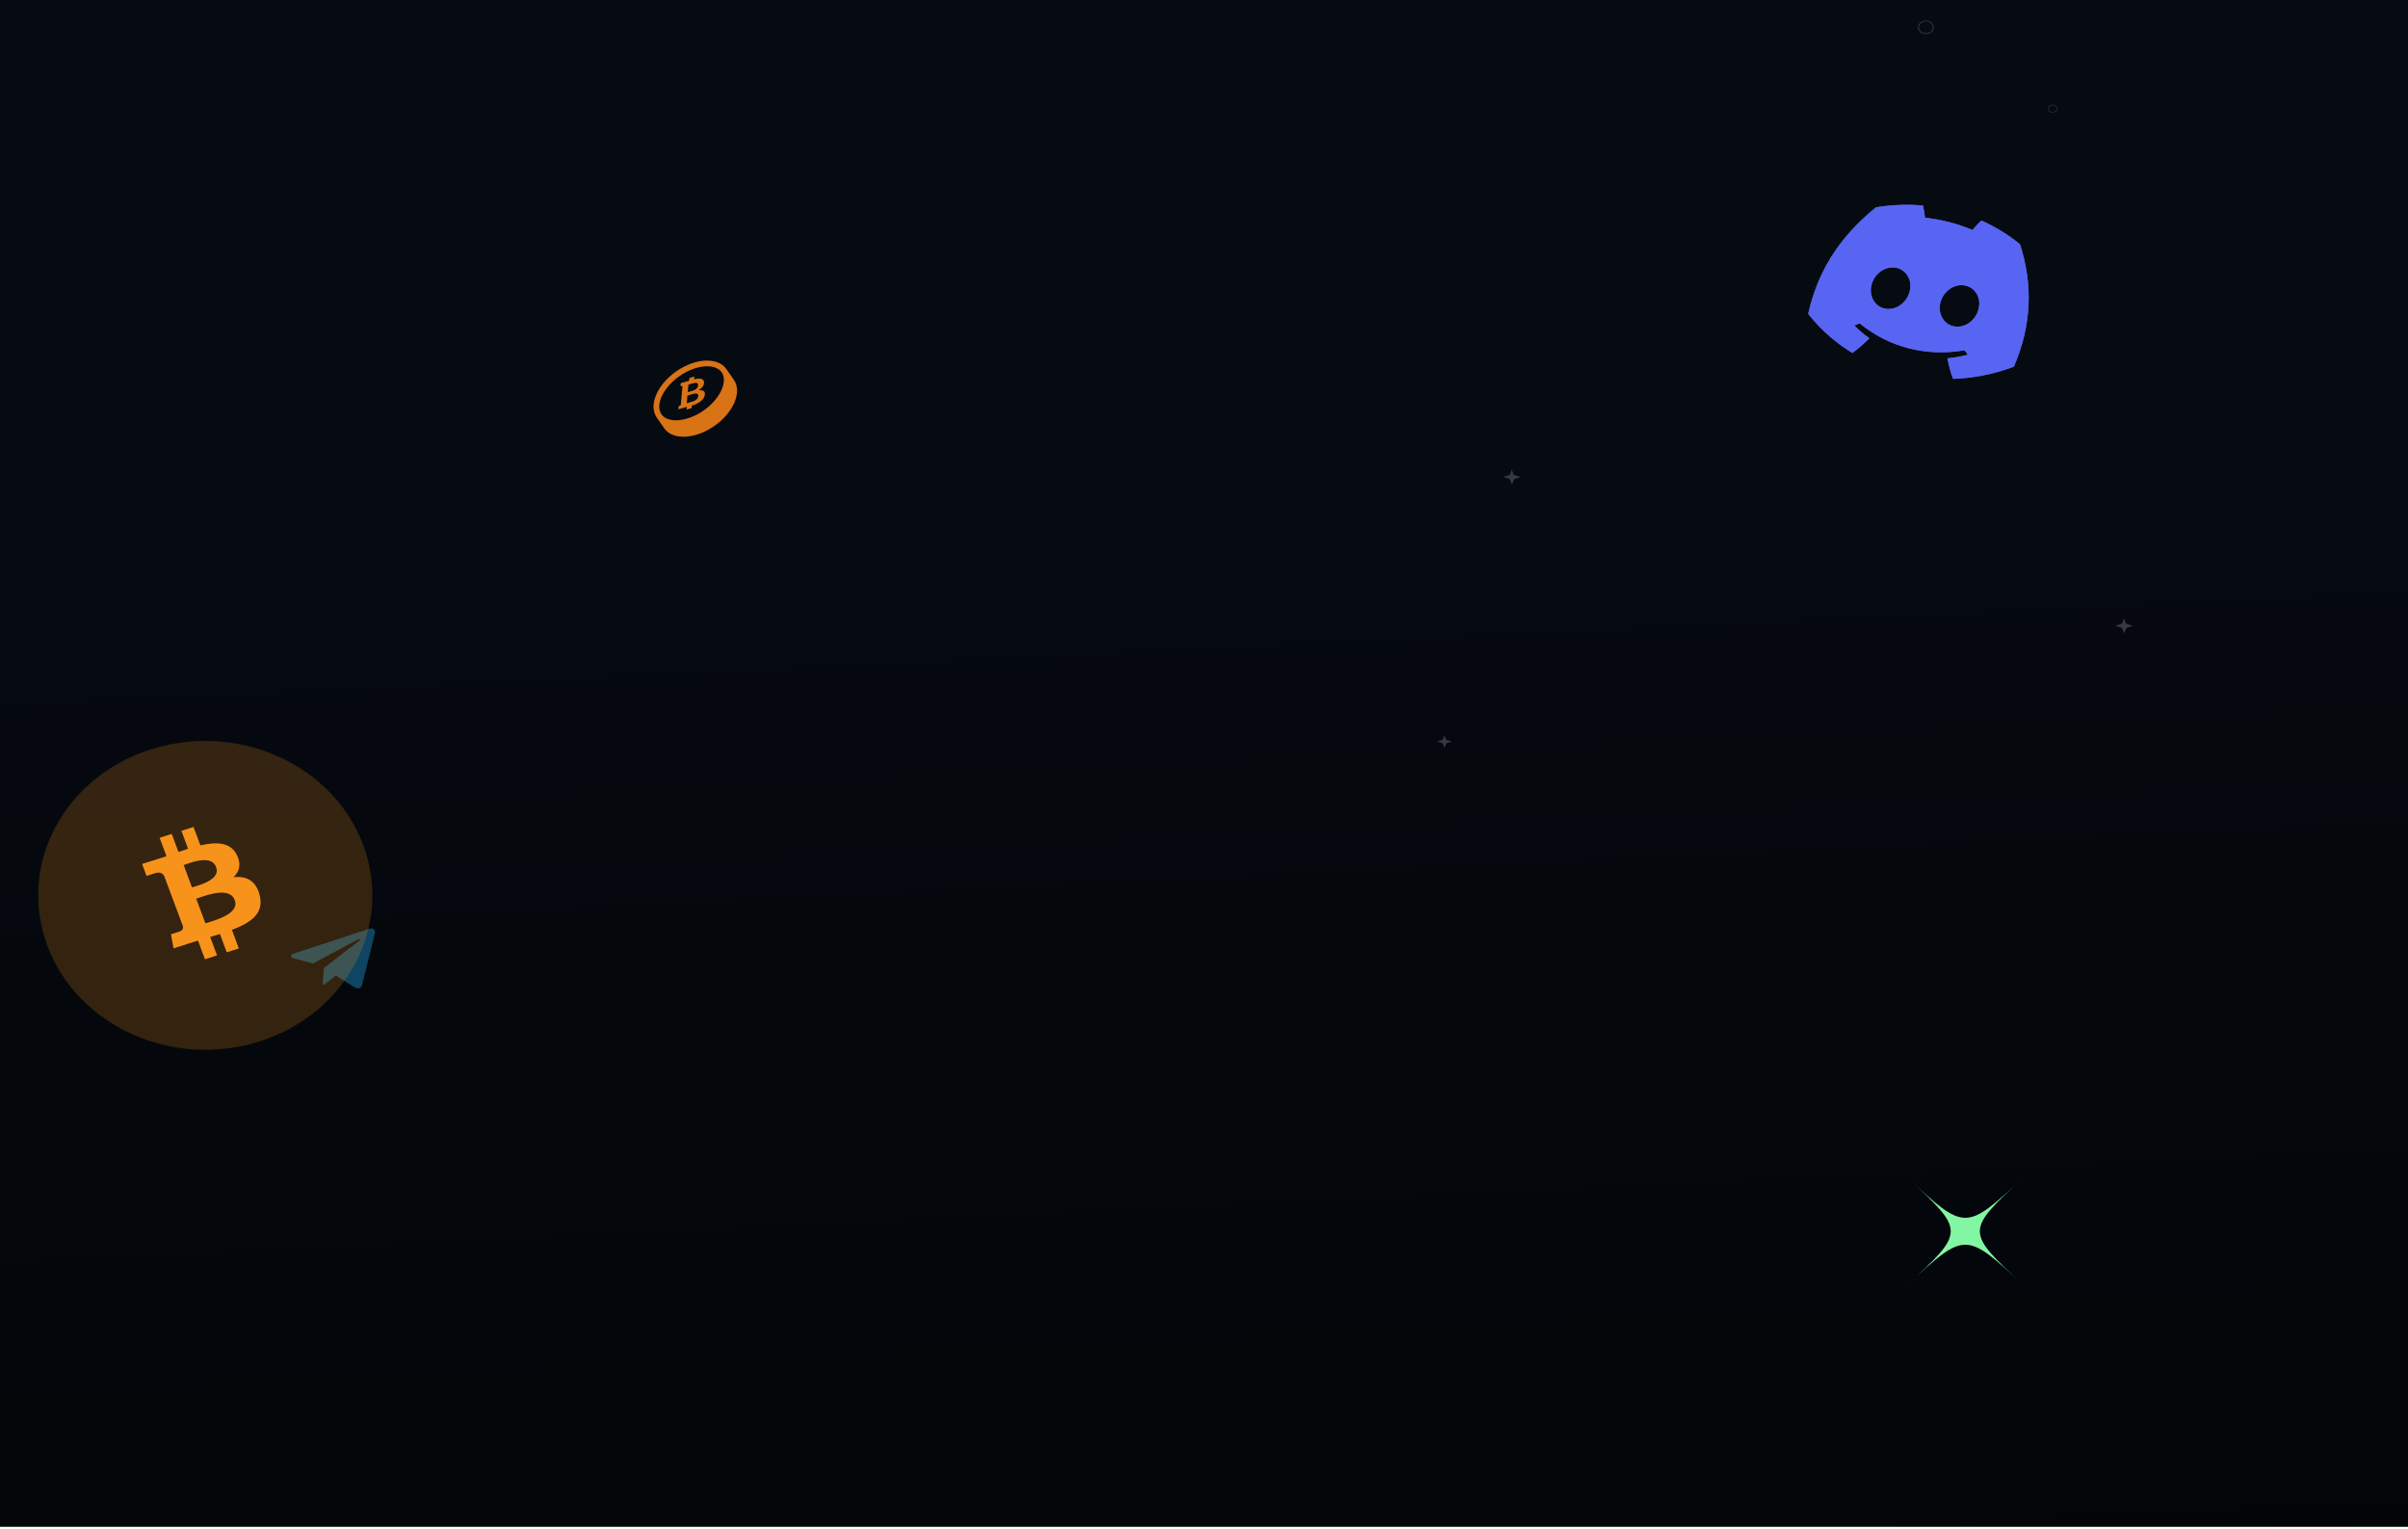 <svg width="375" height="238" viewBox="0 0 375 238" fill="none" xmlns="http://www.w3.org/2000/svg">
<g clip-path="url(#clip0_375_10782)">
<rect x="384" width="237.71" height="393" rx="2.183" transform="rotate(90 384 0)" fill="url(#paint0_linear_375_10782)"/>
<g style="mix-blend-mode:luminosity" opacity="0.4">
<path d="M58.36 145.395L56.383 153.325C56.233 153.884 55.845 154.024 55.292 153.76L52.28 151.872L50.826 153.061C50.666 153.198 50.531 153.312 50.221 153.312L50.437 150.703L56.02 146.412C56.263 146.228 55.967 146.126 55.643 146.31L48.741 150.006L45.77 149.215C45.124 149.044 45.112 148.666 45.905 148.402L57.526 144.594C58.064 144.422 58.535 144.696 58.36 145.395Z" fill="#20A0E1"/>
</g>
<g filter="url(#filter0_d_375_10782)">
<path d="M105.316 51.264C102.322 53.349 100.961 56.571 102.276 58.459L103.44 60.13C104.755 62.019 108.249 61.858 111.243 59.773C114.237 57.687 115.598 54.466 114.283 52.578L113.119 50.906C111.803 49.018 108.31 49.178 105.316 51.264ZM109.567 57.367C107.026 59.137 104.023 59.403 103.009 57.948C101.995 56.492 103.285 53.767 105.827 51.997C108.368 50.227 111.371 49.961 112.385 51.417C113.399 52.872 112.109 55.597 109.567 57.367Z" fill="#D87316"/>
<path d="M109.278 52.453C109.218 52.425 109.206 52.429 109.166 52.42C109.125 52.412 109.082 52.405 109.037 52.401C108.991 52.396 108.942 52.394 108.891 52.394C108.84 52.394 108.786 52.395 108.73 52.399C108.686 52.402 108.639 52.407 108.591 52.413C108.543 52.419 108.493 52.427 108.441 52.436C108.389 52.444 108.335 52.456 108.279 52.468C108.223 52.48 108.165 52.493 108.105 52.508L108.143 52.068L107.359 52.292L107.321 52.728L106.334 53.011L106.011 53.103L105.982 53.433L105.977 53.498L105.982 53.546L106.009 53.574C106.023 53.579 106.044 53.58 106.072 53.577L106.08 53.576L106.09 53.575L106.101 53.574L106.114 53.572L106.131 53.569L106.153 53.566L106.181 53.562L106.215 53.557L106.235 53.558L106.237 53.564L106.245 53.569L106.285 53.566L106.02 56.521C105.999 56.531 105.986 56.537 105.979 56.542L105.969 56.553L105.966 56.56L105.945 56.572L105.91 56.587L105.881 56.599L105.858 56.609L105.84 56.617L105.828 56.621L105.816 56.626L105.806 56.631L105.798 56.635C105.768 56.648 105.747 56.661 105.73 56.676C105.714 56.69 105.703 56.705 105.696 56.721L105.681 56.775L105.675 56.841L105.645 57.174L105.97 57.082L106.961 56.801L106.925 57.215L107.714 56.992L107.75 56.578L107.851 56.55C107.924 56.529 107.995 56.507 108.064 56.483C108.132 56.46 108.2 56.435 108.265 56.41C108.33 56.384 108.393 56.357 108.455 56.329C108.515 56.3 108.575 56.271 108.632 56.24C108.69 56.209 108.746 56.177 108.8 56.144C108.853 56.111 108.905 56.077 108.954 56.043C109.003 56.008 109.05 55.973 109.096 55.937C109.141 55.901 109.184 55.864 109.225 55.827C109.266 55.79 109.305 55.751 109.341 55.712C109.377 55.674 109.412 55.634 109.444 55.594C109.476 55.554 109.506 55.513 109.534 55.472C109.561 55.431 109.587 55.389 109.61 55.347C109.633 55.304 109.654 55.261 109.672 55.218C109.691 55.176 109.706 55.133 109.72 55.09C109.733 55.047 109.744 55.004 109.753 54.961C109.762 54.918 109.768 54.875 109.772 54.831C109.782 54.711 109.77 54.608 109.735 54.523C109.701 54.437 109.644 54.368 109.564 54.317C109.485 54.266 109.383 54.232 109.259 54.215C109.135 54.198 108.989 54.198 108.821 54.215C108.86 54.193 109.002 54.068 109.02 54.049C109.039 54.029 109.06 54.009 109.09 53.986C109.119 53.962 109.147 53.938 109.173 53.915C109.2 53.891 109.226 53.867 109.25 53.843C109.275 53.819 109.298 53.796 109.32 53.772C109.342 53.748 109.363 53.724 109.382 53.699C109.403 53.675 109.421 53.651 109.439 53.627C109.456 53.603 109.472 53.578 109.487 53.554C109.502 53.53 109.517 53.506 109.529 53.482C109.542 53.457 109.554 53.433 109.565 53.408C109.575 53.384 109.585 53.36 109.593 53.336C109.601 53.311 109.609 53.288 109.615 53.263L109.63 53.191L109.64 53.12C109.644 53.078 109.645 53.038 109.644 52.999C109.642 52.961 109.639 52.925 109.634 52.89C109.628 52.855 109.621 52.821 109.611 52.79C109.601 52.758 109.587 52.717 109.575 52.7C109.549 52.662 109.528 52.626 109.474 52.579C109.404 52.519 109.338 52.481 109.278 52.453ZM108.707 54.885L108.725 54.933L108.736 54.986L108.741 55.044L108.739 55.108L108.73 55.172L108.716 55.236L108.697 55.299L108.671 55.362C108.662 55.383 108.651 55.404 108.64 55.424C108.627 55.445 108.615 55.465 108.601 55.485C108.586 55.505 108.571 55.525 108.555 55.545C108.538 55.564 108.52 55.584 108.502 55.604C108.483 55.623 108.463 55.641 108.442 55.66C108.42 55.678 108.397 55.696 108.373 55.714C108.349 55.732 108.323 55.75 108.296 55.767C108.269 55.784 108.24 55.802 108.211 55.818C108.182 55.835 108.15 55.851 108.117 55.867C108.084 55.882 108.049 55.897 108.012 55.911C107.976 55.926 107.937 55.94 107.898 55.952C107.858 55.966 107.816 55.979 107.773 55.991L106.95 56.225L107.056 55.029L107.874 54.796C107.915 54.785 107.954 54.774 107.991 54.765C108.029 54.756 108.065 54.748 108.099 54.741C108.134 54.735 108.167 54.729 108.198 54.725C108.229 54.721 108.259 54.718 108.287 54.716C108.315 54.715 108.343 54.714 108.368 54.715C108.394 54.716 108.418 54.718 108.44 54.72L108.504 54.732L108.56 54.75L108.608 54.775L108.649 54.806L108.682 54.842L108.707 54.885ZM108.707 53.33C108.712 53.373 108.713 53.42 108.708 53.473C108.704 53.524 108.695 53.573 108.68 53.62C108.667 53.667 108.648 53.712 108.625 53.756C108.601 53.799 108.573 53.84 108.539 53.879C108.506 53.918 108.468 53.956 108.425 53.99C108.382 54.026 108.335 54.059 108.283 54.091C108.232 54.123 108.175 54.153 108.115 54.182C108.055 54.211 107.99 54.238 107.92 54.263C107.851 54.289 107.777 54.313 107.698 54.335L107.102 54.505L107.205 53.33L107.853 53.145C107.931 53.123 108.003 53.105 108.07 53.091C108.137 53.078 108.198 53.068 108.255 53.063C108.311 53.058 108.362 53.057 108.407 53.061C108.453 53.064 108.493 53.072 108.527 53.084C108.563 53.096 108.592 53.113 108.617 53.135C108.642 53.157 108.662 53.184 108.677 53.217C108.692 53.25 108.702 53.287 108.707 53.33Z" fill="#D87316"/>
</g>
<path d="M296.988 183.309C306.057 191.697 306.057 191.697 315.125 183.309C306.057 191.697 306.057 191.697 315.125 200.086C306.057 191.697 306.057 191.697 296.988 200.086C306.057 191.697 306.057 191.697 296.988 183.309Z" fill="#83F6A4"/>
<path d="M299.921 5.299C299.245 5.299 298.695 4.832 298.695 4.257C298.695 3.681 299.245 3.214 299.921 3.214C300.597 3.214 301.147 3.681 301.147 4.257C301.147 4.832 300.597 5.299 299.921 5.299ZM299.921 3.337C299.325 3.337 298.84 3.749 298.84 4.257C298.84 4.764 299.325 5.176 299.921 5.176C300.517 5.176 301.002 4.764 301.002 4.257C301.002 3.749 300.517 3.337 299.921 3.337Z" fill="#363940"/>
<path d="M319.651 17.527C319.251 17.527 318.926 17.251 318.926 16.911C318.926 16.57 319.251 16.294 319.651 16.294C320.051 16.294 320.376 16.57 320.376 16.911C320.376 17.251 320.05 17.527 319.651 17.527ZM319.651 16.367C319.298 16.367 319.012 16.611 319.012 16.91C319.012 17.21 319.298 17.454 319.651 17.454C320.004 17.454 320.29 17.21 320.29 16.91C320.29 16.611 320.003 16.367 319.651 16.367Z" fill="#363940"/>
<path d="M235.741 73.913L236.81 74.288L235.815 74.593L235.466 75.431L235.098 74.57L234.082 74.254L235.143 73.923L235.426 73.11L235.741 73.913Z" fill="#363940"/>
<path d="M331.073 97.085L332.142 97.46L331.147 97.765L330.798 98.604L330.43 97.743L329.414 97.427L330.474 97.095L330.758 96.283L331.073 97.085Z" fill="#363940"/>
<path d="M225.183 115.151L226.082 115.466L225.246 115.722L224.952 116.427L224.643 115.703L223.789 115.437L224.68 115.159L224.919 114.477L225.183 115.151Z" fill="#363940"/>
<g filter="url(#filter1_d_375_10782)">
<path d="M314.582 21.024C312.77 19.536 310.747 18.289 308.566 17.318C308.119 17.738 307.569 18.317 307.166 18.786C304.798 17.792 302.337 17.159 299.783 16.888C299.724 16.3 299.596 15.547 299.466 14.979C297.037 14.766 294.577 14.862 292.152 15.264C285.972 20.249 282.913 25.872 281.596 31.852C283.748 34.56 286.067 36.465 288.475 37.94C289.418 37.243 290.301 36.475 291.114 35.645C290.27 35.052 289.486 34.388 288.772 33.659C289.055 33.556 289.336 33.444 289.612 33.324C294.159 37.056 299.932 38.54 305.948 37.522C306.112 37.754 306.282 37.982 306.458 38.205C305.417 38.483 304.354 38.674 303.283 38.775C303.477 39.868 303.764 40.938 304.145 41.97C307.067 41.864 310.171 41.353 313.612 40.081C316.472 33.491 316.554 27.161 314.582 21.024ZM293.401 31.001C291.807 30.591 290.958 28.836 291.517 27.109C292.076 25.382 293.816 24.291 295.439 24.708C297.062 25.125 297.911 26.879 297.323 28.602C296.766 30.329 295.024 31.418 293.401 31.001ZM304.129 33.758C302.534 33.348 301.686 31.593 302.245 29.866C302.804 28.14 304.544 27.048 306.167 27.465C307.79 27.882 308.638 29.636 308.051 31.359C307.491 33.086 305.752 34.175 304.129 33.758Z" fill="#5865F2"/>
<path d="M314.582 21.024C312.77 19.536 310.747 18.289 308.566 17.318C308.119 17.738 307.569 18.317 307.166 18.786C304.798 17.792 302.337 17.159 299.783 16.888C299.724 16.3 299.596 15.547 299.466 14.979C297.037 14.766 294.577 14.862 292.152 15.264C285.972 20.249 282.913 25.872 281.596 31.852C283.748 34.56 286.067 36.465 288.475 37.94C289.418 37.243 290.301 36.475 291.114 35.645C290.27 35.052 289.486 34.388 288.772 33.659C289.055 33.556 289.336 33.444 289.612 33.324C294.159 37.056 299.932 38.54 305.948 37.522C306.112 37.754 306.282 37.982 306.458 38.205C305.417 38.483 304.354 38.674 303.283 38.775C303.477 39.868 303.764 40.938 304.145 41.97C307.067 41.864 310.171 41.353 313.612 40.081C316.472 33.491 316.554 27.161 314.582 21.024ZM293.401 31.001C291.807 30.591 290.958 28.836 291.517 27.109C292.076 25.382 293.816 24.291 295.439 24.708C297.062 25.125 297.911 26.879 297.323 28.602C296.766 30.329 295.024 31.418 293.401 31.001ZM304.129 33.758C302.534 33.348 301.686 31.593 302.245 29.866C302.804 28.14 304.544 27.048 306.167 27.465C307.79 27.882 308.638 29.636 308.051 31.359C307.491 33.086 305.752 34.175 304.129 33.758Z" fill="#5865F2"/>
</g>
<path opacity="0.2" d="M56.562 131.567C61.245 144.118 54.029 157.802 40.446 162.13C26.868 166.455 12.06 159.787 7.378 147.236C2.693 134.684 9.907 121 23.487 116.674C37.07 112.346 51.879 119.015 56.562 131.567Z" fill="#F7931A"/>
<path fill-rule="evenodd" clip-rule="evenodd" d="M36.892 133.112C35.906 131.115 33.718 131.038 31.209 131.616L30.14 128.752L28.252 129.353L29.293 132.143C28.798 132.3 28.294 132.471 27.794 132.641L26.746 129.833L24.86 130.434L25.928 133.298C25.522 133.436 25.124 133.571 24.733 133.696L24.729 133.687L22.126 134.515L22.822 136.378C22.822 136.378 24.206 135.909 24.192 135.94C24.956 135.697 25.358 136.027 25.562 136.358L26.78 139.622C26.833 139.606 26.902 139.586 26.984 139.571L26.785 139.634L28.49 144.207C28.539 144.44 28.53 144.839 27.997 145.01C28.028 145.022 26.625 145.447 26.625 145.447L27.027 147.649L29.483 146.867C29.761 146.779 30.036 146.694 30.309 146.61L30.309 146.61C30.486 146.556 30.661 146.502 30.835 146.448L31.917 149.345L33.802 148.745L32.733 145.878C33.253 145.723 33.756 145.567 34.245 145.411L35.308 148.265L37.195 147.664L36.117 144.771C39.227 143.592 41.172 142.146 40.42 139.306C39.815 137.018 38.318 136.388 36.368 136.562C37.27 135.698 37.615 134.573 36.891 133.112L36.892 133.112ZM36.563 140.149C37.305 142.136 33.909 143.169 32.357 143.641C32.218 143.683 32.094 143.721 31.989 143.755L30.557 139.916C30.685 139.875 30.84 139.822 31.016 139.761L31.016 139.761C32.586 139.222 35.804 138.118 36.563 140.149L36.563 140.149ZM30.213 138.063C31.51 137.671 34.337 136.818 33.664 135.013C32.975 133.165 30.295 134.093 28.986 134.547C28.839 134.598 28.71 134.642 28.602 134.677L29.901 138.159C29.99 138.13 30.095 138.099 30.213 138.063Z" fill="#F7931A"/>
</g>
<defs>
<filter id="filter0_d_375_10782" x="83.519" y="37.662" width="49.52" height="48.812" filterUnits="userSpaceOnUse" color-interpolation-filters="sRGB">
<feFlood flood-opacity="0" result="BackgroundImageFix"/>
<feColorMatrix in="SourceAlpha" type="matrix" values="0 0 0 0 0 0 0 0 0 0 0 0 0 0 0 0 0 0 127 0" result="hardAlpha"/>
<feOffset dy="6.55"/>
<feGaussianBlur stdDeviation="8.188"/>
<feComposite in2="hardAlpha" operator="out"/>
<feColorMatrix type="matrix" values="0 0 0 0 0.982 0 0 0 0 0.669 0 0 0 0 0.199 0 0 0 1 0"/>
<feBlend mode="normal" in2="BackgroundImageFix" result="effect1_dropShadow_375_10782"/>
<feBlend mode="normal" in="SourceGraphic" in2="effect1_dropShadow_375_10782" result="shape"/>
</filter>
<filter id="filter1_d_375_10782" x="239.058" y="-10.655" width="119.412" height="112.18" filterUnits="userSpaceOnUse" color-interpolation-filters="sRGB">
<feFlood flood-opacity="0" result="BackgroundImageFix"/>
<feColorMatrix in="SourceAlpha" type="matrix" values="0 0 0 0 0 0 0 0 0 0 0 0 0 0 0 0 0 0 127 0" result="hardAlpha"/>
<feOffset dy="17.016"/>
<feGaussianBlur stdDeviation="21.27"/>
<feComposite in2="hardAlpha" operator="out"/>
<feColorMatrix type="matrix" values="0 0 0 0 0.345 0 0 0 0 0.396 0 0 0 0 0.949 0 0 0 0.3 0"/>
<feBlend mode="normal" in2="BackgroundImageFix" result="effect1_dropShadow_375_10782"/>
<feBlend mode="normal" in="SourceGraphic" in2="effect1_dropShadow_375_10782" result="shape"/>
</filter>
<linearGradient id="paint0_linear_375_10782" x1="441.313" y1="196.5" x2="758.442" y2="181.626" gradientUnits="userSpaceOnUse">
<stop stop-color="#060B12"/>
<stop offset="1"/>
</linearGradient>
<clipPath id="clip0_375_10782">
<rect x="384" width="237.71" height="393" rx="2.183" transform="rotate(90 384 0)" fill="white"/>
</clipPath>
</defs>
</svg>
